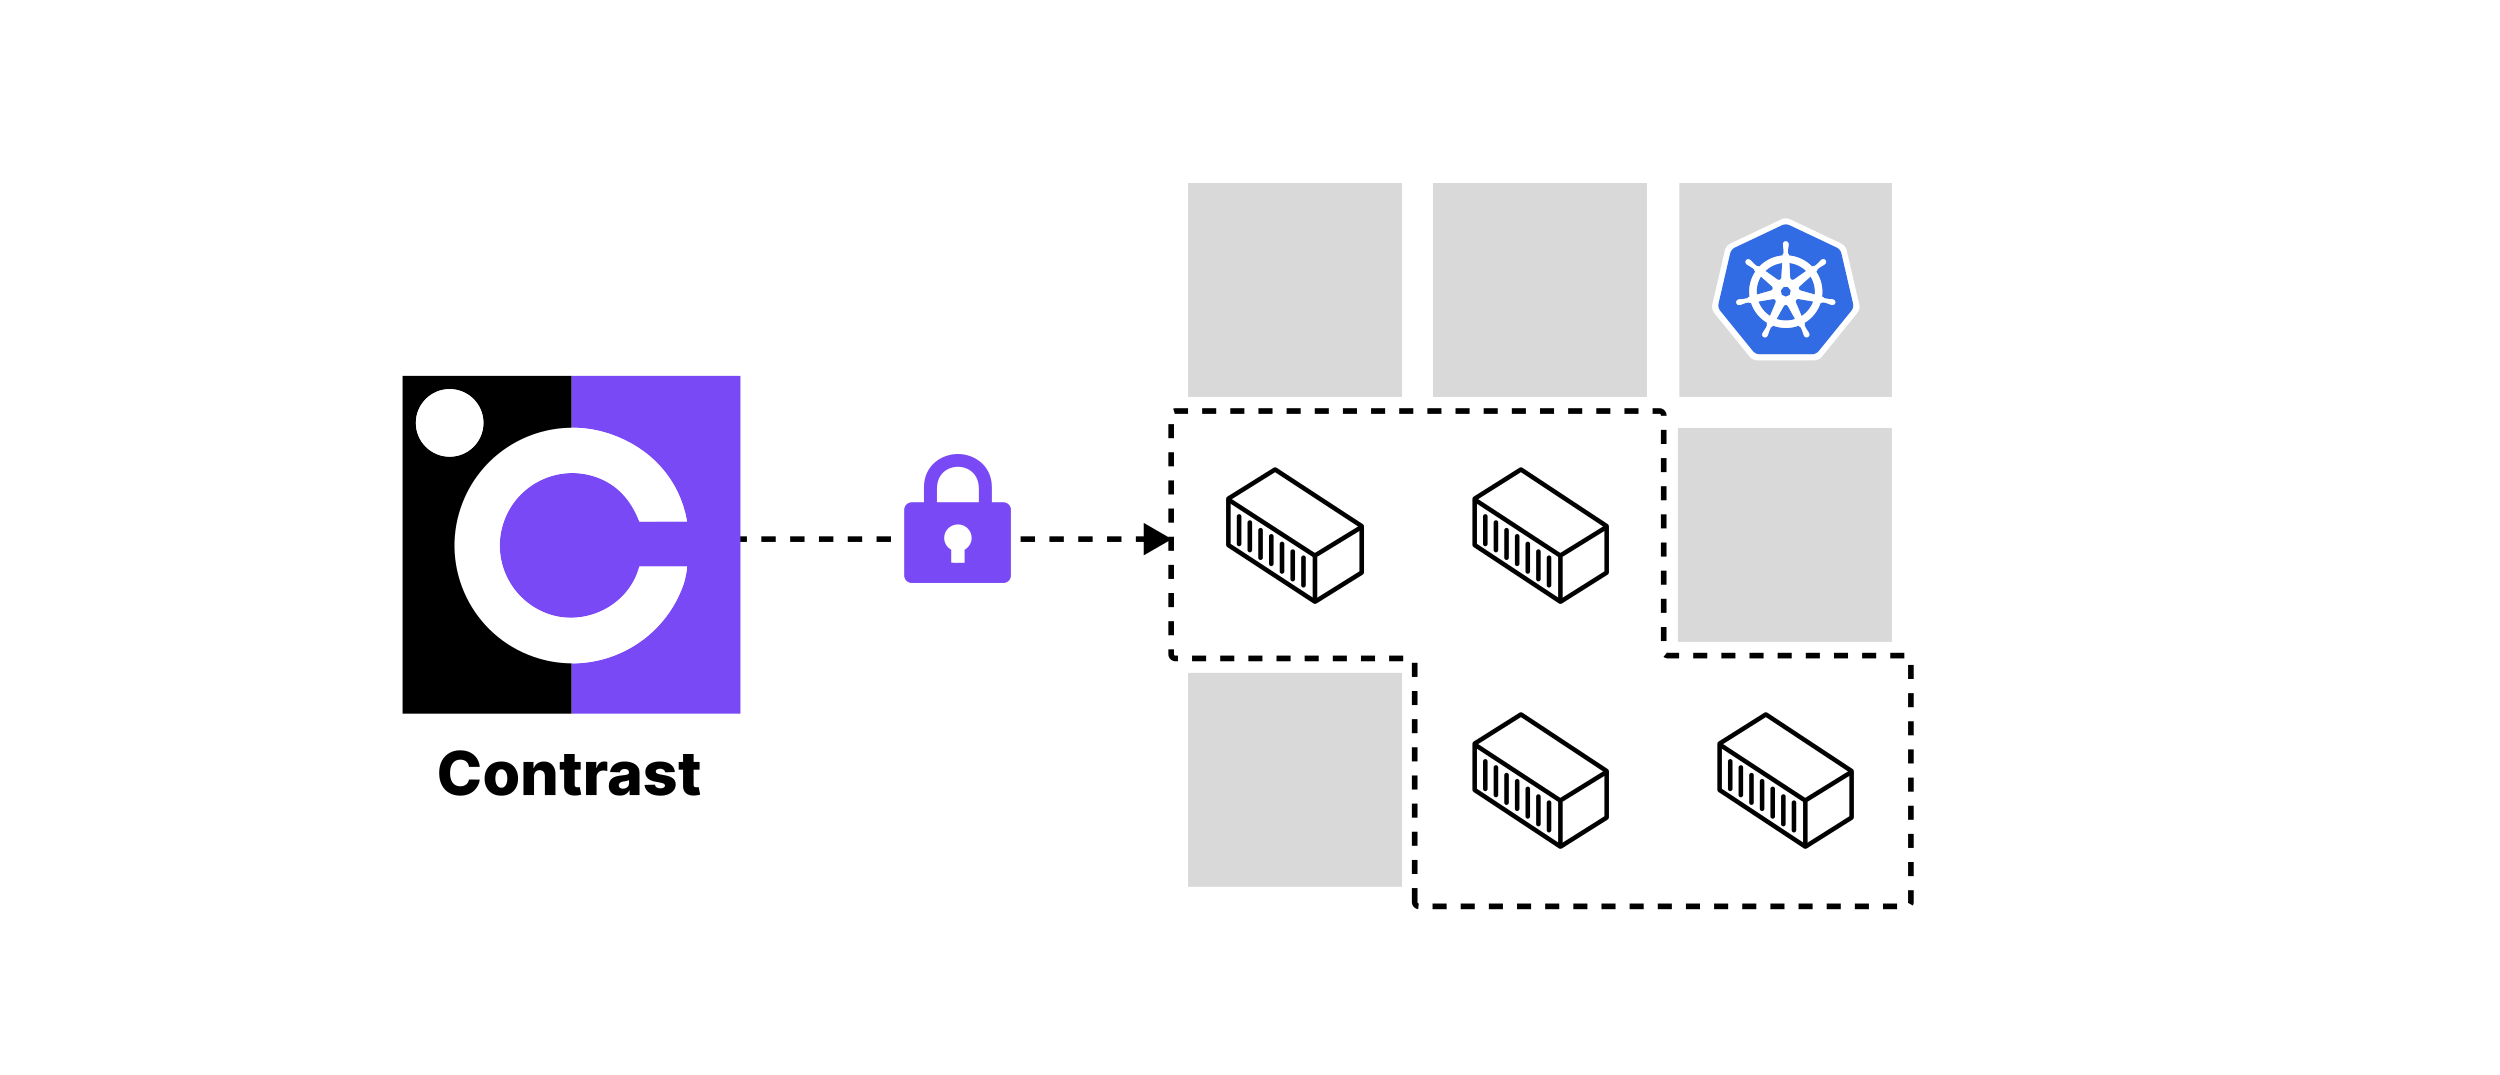 <svg width="1776" height="764" viewBox="0 0 1776 764" fill="none" xmlns="http://www.w3.org/2000/svg">
<rect width="1776" height="764" fill="white"/>
<rect x="1192" y="304" width="152" height="152" fill="#D9D9D9"/>
<rect x="844" y="478" width="152" height="152" fill="#D9D9D9"/>
<rect x="1018" y="130" width="152" height="152" fill="#D9D9D9"/>
<rect x="844" y="130" width="152" height="152" fill="#D9D9D9"/>
<rect x="1193" y="130" width="151" height="152" fill="#D9D9D9"/>
<mask id="path-6-inside-1_1477_251" fill="white">
<rect x="844" y="304" width="152" height="152" rx="2"/>
</mask>
<rect x="844" y="304" width="152" height="152" rx="2" fill="url(#paint0_linear_1477_251)" stroke="black" stroke-width="6" mask="url(#path-6-inside-1_1477_251)"/>
<path d="M932.99 428.645L871.984 388.751C871.37 388.35 871 387.666 871 386.933L871 354.534C871 353.785 871.387 353.088 872.024 352.691L904.663 332.33C905.383 331.881 906.3 331.891 907.01 332.355L968.016 372.249C968.63 372.65 969 373.334 969 374.067V406.466C969 407.215 968.613 407.912 967.976 408.309L935.338 428.67C934.617 429.119 933.7 429.109 932.99 428.645Z" fill="white"/>
<path fill-rule="evenodd" clip-rule="evenodd" d="M934.197 425.536L874.267 386.346L874.267 355.137L905.803 335.464L965.733 374.654V405.863L934.197 425.536ZM871.984 388.751L932.99 428.645C933.7 429.109 934.617 429.119 935.338 428.67L967.976 408.309C968.613 407.912 969 407.215 969 406.466V374.067C969 373.334 968.63 372.65 968.016 372.249L907.01 332.355C906.3 331.891 905.383 331.881 904.663 332.33L872.024 352.691C871.387 353.088 871 353.785 871 354.534L871 386.933C871 387.666 871.37 388.35 871.984 388.751Z" fill="black"/>
<path fill-rule="evenodd" clip-rule="evenodd" d="M932.522 393.716L967.057 372.589L968.765 375.369L935.789 395.541V426.146H932.522V393.716Z" fill="black"/>
<path fill-rule="evenodd" clip-rule="evenodd" d="M873.178 353.33L935.244 393.542L933.465 396.277L871.399 356.064L873.178 353.33Z" fill="black"/>
<path d="M878.622 366.873C878.622 365.652 879.917 364.865 881.004 365.424C881.547 365.704 881.889 366.263 881.889 366.873V386.411C881.889 387.657 880.545 388.442 879.456 387.833C878.941 387.544 878.622 387.001 878.622 386.411V366.873Z" fill="black"/>
<path d="M886.244 371.22C886.244 369.999 887.539 369.212 888.626 369.771C889.169 370.051 889.511 370.61 889.511 371.22V390.758C889.511 392.004 888.167 392.79 887.078 392.18C886.563 391.892 886.244 391.348 886.244 390.758V371.22Z" fill="black"/>
<path d="M893.867 376.654C893.867 375.433 895.162 374.646 896.249 375.206C896.792 375.485 897.133 376.044 897.133 376.654V396.192C897.133 397.438 895.79 398.224 894.701 397.614C894.186 397.326 893.867 396.782 893.867 396.192V376.654Z" fill="black"/>
<path d="M901.489 381.002C901.489 379.781 902.784 378.993 903.871 379.553C904.414 379.832 904.755 380.391 904.755 381.002V400.539C904.755 401.785 903.412 402.571 902.323 401.961C901.808 401.673 901.489 401.129 901.489 400.539V381.002Z" fill="black"/>
<path d="M909.111 386.436C909.111 385.215 910.406 384.427 911.493 384.987C912.036 385.266 912.377 385.826 912.377 386.436V405.974C912.377 407.219 911.034 408.005 909.945 407.395C909.43 407.107 909.111 406.563 909.111 405.974V386.436Z" fill="black"/>
<path d="M916.733 391.87C916.733 390.649 918.028 389.861 919.115 390.421C919.658 390.701 920 391.26 920 391.87V411.408C920 412.654 918.656 413.439 917.567 412.829C917.052 412.541 916.733 411.997 916.733 411.408V391.87Z" fill="black"/>
<path d="M924.355 396.217C924.355 394.996 925.65 394.208 926.738 394.768C927.281 395.048 927.622 395.607 927.622 396.217V415.755C927.622 417.001 926.278 417.786 925.19 417.177C924.675 416.888 924.355 416.344 924.355 415.755V396.217Z" fill="black"/>
<mask id="path-18-inside-2_1477_251" fill="white">
<rect x="1018" y="304" width="152" height="152" rx="2"/>
</mask>
<rect x="1018" y="304" width="152" height="152" rx="2" fill="url(#paint1_linear_1477_251)" stroke="black" stroke-width="6" mask="url(#path-18-inside-2_1477_251)"/>
<path d="M1107.36 428.645L1046.97 388.751C1046.37 388.35 1046 387.666 1046 386.933L1046 354.534C1046 353.785 1046.38 353.088 1047.01 352.691L1079.32 332.33C1080.03 331.881 1080.94 331.891 1081.64 332.355L1142.03 372.249C1142.63 372.65 1143 373.334 1143 374.067V406.466C1143 407.215 1142.62 407.912 1141.99 408.309L1109.68 428.67C1108.97 429.119 1108.06 429.109 1107.36 428.645Z" fill="white"/>
<path fill-rule="evenodd" clip-rule="evenodd" d="M1108.55 425.536L1049.23 386.346L1049.23 355.137L1080.45 335.464L1139.77 374.654V405.863L1108.55 425.536ZM1046.97 388.751L1107.36 428.645C1108.06 429.109 1108.97 429.119 1109.68 428.67L1141.99 408.309C1142.62 407.912 1143 407.215 1143 406.466V374.067C1143 373.334 1142.63 372.65 1142.03 372.249L1081.64 332.355C1080.94 331.891 1080.03 331.881 1079.32 332.33L1047.01 352.691C1046.38 353.088 1046 353.785 1046 354.534L1046 386.933C1046 387.666 1046.37 388.35 1046.97 388.751Z" fill="black"/>
<path fill-rule="evenodd" clip-rule="evenodd" d="M1106.89 393.716L1141.08 372.589L1142.77 375.369L1110.13 395.541V426.146H1106.89V393.716Z" fill="black"/>
<path fill-rule="evenodd" clip-rule="evenodd" d="M1048.16 353.33L1109.59 393.542L1107.83 396.277L1046.4 356.064L1048.16 353.33Z" fill="black"/>
<path d="M1053.54 366.873C1053.54 365.652 1054.83 364.865 1055.9 365.424C1056.44 365.704 1056.78 366.263 1056.78 366.873V386.411C1056.78 387.657 1055.45 388.442 1054.37 387.833C1053.86 387.544 1053.54 387.001 1053.54 386.411V366.873Z" fill="black"/>
<path d="M1061.09 371.22C1061.09 369.999 1062.37 369.212 1063.45 369.771C1063.98 370.051 1064.32 370.61 1064.32 371.22V390.758C1064.32 392.004 1062.99 392.79 1061.91 392.18C1061.4 391.892 1061.09 391.348 1061.09 390.758V371.22Z" fill="black"/>
<path d="M1068.63 376.654C1068.63 375.433 1069.92 374.646 1070.99 375.206C1071.53 375.485 1071.87 376.044 1071.87 376.654V396.192C1071.87 397.438 1070.54 398.224 1069.46 397.614C1068.95 397.326 1068.63 396.782 1068.63 396.192V376.654Z" fill="black"/>
<path d="M1076.18 381.002C1076.18 379.781 1077.46 378.993 1078.54 379.553C1079.07 379.832 1079.41 380.391 1079.41 381.002V400.539C1079.41 401.785 1078.08 402.571 1077 401.961C1076.49 401.673 1076.18 401.129 1076.18 400.539V381.002Z" fill="black"/>
<path d="M1083.72 386.436C1083.72 385.215 1085 384.427 1086.08 384.987C1086.62 385.266 1086.96 385.826 1086.96 386.436V405.974C1086.96 407.219 1085.63 408.005 1084.55 407.395C1084.04 407.107 1083.72 406.563 1083.72 405.974V386.436Z" fill="black"/>
<path d="M1091.27 391.87C1091.27 390.649 1092.55 389.861 1093.62 390.421C1094.16 390.701 1094.5 391.26 1094.5 391.87V411.408C1094.5 412.654 1093.17 413.439 1092.09 412.829C1091.58 412.541 1091.27 411.997 1091.27 411.408V391.87Z" fill="black"/>
<path d="M1098.81 396.217C1098.81 394.996 1100.09 394.208 1101.17 394.768C1101.71 395.048 1102.04 395.607 1102.04 396.217V415.755C1102.04 417.001 1100.71 417.786 1099.64 417.177C1099.13 416.888 1098.81 416.344 1098.81 415.755V396.217Z" fill="black"/>
<mask id="path-30-inside-3_1477_251" fill="white">
<rect x="1018" y="478" width="152" height="152" rx="2"/>
</mask>
<rect x="1018" y="478" width="152" height="152" rx="2" fill="url(#paint2_linear_1477_251)" stroke="black" stroke-width="6" mask="url(#path-30-inside-3_1477_251)"/>
<path d="M1107.36 602.645L1046.97 562.751C1046.37 562.35 1046 561.666 1046 560.933L1046 528.534C1046 527.785 1046.38 527.088 1047.01 526.691L1079.32 506.33C1080.03 505.881 1080.94 505.891 1081.64 506.355L1142.03 546.249C1142.63 546.65 1143 547.334 1143 548.067V580.466C1143 581.215 1142.62 581.912 1141.99 582.309L1109.68 602.67C1108.97 603.119 1108.06 603.109 1107.36 602.645Z" fill="white"/>
<path fill-rule="evenodd" clip-rule="evenodd" d="M1108.55 599.536L1049.23 560.346L1049.23 529.137L1080.45 509.464L1139.77 548.654V579.863L1108.55 599.536ZM1046.97 562.751L1107.36 602.645C1108.06 603.109 1108.97 603.119 1109.68 602.67L1141.99 582.309C1142.62 581.912 1143 581.215 1143 580.466V548.067C1143 547.334 1142.63 546.65 1142.03 546.249L1081.64 506.355C1080.94 505.891 1080.03 505.881 1079.32 506.33L1047.01 526.691C1046.38 527.088 1046 527.785 1046 528.534L1046 560.933C1046 561.666 1046.37 562.35 1046.97 562.751Z" fill="black"/>
<path fill-rule="evenodd" clip-rule="evenodd" d="M1106.89 567.716L1141.08 546.589L1142.77 549.369L1110.13 569.541V600.146H1106.89V567.716Z" fill="black"/>
<path fill-rule="evenodd" clip-rule="evenodd" d="M1048.16 527.33L1109.59 567.542L1107.83 570.277L1046.4 530.064L1048.16 527.33Z" fill="black"/>
<path d="M1053.54 540.873C1053.54 539.652 1054.83 538.865 1055.9 539.424C1056.44 539.704 1056.78 540.263 1056.78 540.873V560.411C1056.78 561.657 1055.45 562.442 1054.37 561.833C1053.86 561.544 1053.54 561.001 1053.54 560.411V540.873Z" fill="black"/>
<path d="M1061.09 545.22C1061.09 543.999 1062.37 543.212 1063.45 543.771C1063.98 544.051 1064.32 544.61 1064.32 545.22V564.758C1064.32 566.004 1062.99 566.79 1061.91 566.18C1061.4 565.892 1061.09 565.348 1061.09 564.758V545.22Z" fill="black"/>
<path d="M1068.63 550.654C1068.63 549.433 1069.92 548.646 1070.99 549.206C1071.53 549.485 1071.87 550.044 1071.87 550.654V570.192C1071.87 571.438 1070.54 572.224 1069.46 571.614C1068.95 571.326 1068.63 570.782 1068.63 570.192V550.654Z" fill="black"/>
<path d="M1076.18 555.002C1076.18 553.781 1077.46 552.993 1078.54 553.553C1079.07 553.832 1079.41 554.391 1079.41 555.002V574.539C1079.41 575.785 1078.08 576.571 1077 575.961C1076.49 575.673 1076.18 575.129 1076.18 574.539V555.002Z" fill="black"/>
<path d="M1083.72 560.436C1083.72 559.215 1085 558.427 1086.08 558.987C1086.62 559.266 1086.96 559.826 1086.96 560.436V579.974C1086.96 581.219 1085.63 582.005 1084.55 581.395C1084.04 581.107 1083.72 580.563 1083.72 579.974V560.436Z" fill="black"/>
<path d="M1091.27 565.87C1091.27 564.649 1092.55 563.861 1093.62 564.421C1094.16 564.701 1094.5 565.26 1094.5 565.87V585.408C1094.5 586.654 1093.17 587.439 1092.09 586.829C1091.58 586.541 1091.27 585.997 1091.27 585.408V565.87Z" fill="black"/>
<path d="M1098.81 570.217C1098.81 568.996 1100.09 568.208 1101.17 568.768C1101.71 569.048 1102.04 569.607 1102.04 570.217V589.755C1102.04 591.001 1100.71 591.786 1099.64 591.177C1099.13 590.888 1098.81 590.344 1098.81 589.755V570.217Z" fill="black"/>
<mask id="path-42-inside-4_1477_251" fill="white">
<rect x="1192" y="478" width="152" height="152" rx="2"/>
</mask>
<rect x="1192" y="478" width="152" height="152" rx="2" fill="url(#paint3_linear_1477_251)" stroke="black" stroke-width="6" mask="url(#path-42-inside-4_1477_251)"/>
<path d="M1281.36 602.645L1220.97 562.751C1220.37 562.35 1220 561.666 1220 560.933L1220 528.534C1220 527.785 1220.38 527.088 1221.01 526.691L1253.32 506.33C1254.03 505.881 1254.94 505.891 1255.64 506.355L1316.03 546.249C1316.63 546.65 1317 547.334 1317 548.067V580.466C1317 581.215 1316.62 581.912 1315.99 582.309L1283.68 602.67C1282.97 603.119 1282.06 603.109 1281.36 602.645Z" fill="white"/>
<path fill-rule="evenodd" clip-rule="evenodd" d="M1282.55 599.536L1223.23 560.346L1223.23 529.137L1254.45 509.464L1313.77 548.654V579.863L1282.55 599.536ZM1220.97 562.751L1281.36 602.645C1282.06 603.109 1282.97 603.119 1283.68 602.67L1315.99 582.309C1316.62 581.912 1317 581.215 1317 580.466V548.067C1317 547.334 1316.63 546.65 1316.03 546.249L1255.64 506.355C1254.94 505.891 1254.03 505.881 1253.32 506.33L1221.01 526.691C1220.38 527.088 1220 527.785 1220 528.534L1220 560.933C1220 561.666 1220.37 562.35 1220.97 562.751Z" fill="black"/>
<path fill-rule="evenodd" clip-rule="evenodd" d="M1280.89 567.716L1315.08 546.589L1316.77 549.369L1284.13 569.541V600.146H1280.89V567.716Z" fill="black"/>
<path fill-rule="evenodd" clip-rule="evenodd" d="M1222.16 527.33L1283.59 567.542L1281.83 570.277L1220.4 530.064L1222.16 527.33Z" fill="black"/>
<path d="M1227.54 540.873C1227.54 539.652 1228.83 538.865 1229.9 539.424C1230.44 539.704 1230.78 540.263 1230.78 540.873V560.411C1230.78 561.657 1229.45 562.442 1228.37 561.833C1227.86 561.544 1227.54 561.001 1227.54 560.411V540.873Z" fill="black"/>
<path d="M1235.09 545.22C1235.09 543.999 1236.37 543.212 1237.45 543.771C1237.98 544.051 1238.32 544.61 1238.32 545.22V564.758C1238.32 566.004 1236.99 566.79 1235.91 566.18C1235.4 565.892 1235.09 565.348 1235.09 564.758V545.22Z" fill="black"/>
<path d="M1242.63 550.654C1242.63 549.433 1243.92 548.646 1244.99 549.206C1245.53 549.485 1245.87 550.044 1245.87 550.654V570.192C1245.87 571.438 1244.54 572.224 1243.46 571.614C1242.95 571.326 1242.63 570.782 1242.63 570.192V550.654Z" fill="black"/>
<path d="M1250.18 555.002C1250.18 553.781 1251.46 552.993 1252.54 553.553C1253.07 553.832 1253.41 554.391 1253.41 555.002V574.539C1253.41 575.785 1252.08 576.571 1251 575.961C1250.49 575.673 1250.18 575.129 1250.18 574.539V555.002Z" fill="black"/>
<path d="M1257.72 560.436C1257.72 559.215 1259 558.427 1260.08 558.987C1260.62 559.266 1260.96 559.826 1260.96 560.436V579.974C1260.96 581.219 1259.63 582.005 1258.55 581.395C1258.04 581.107 1257.72 580.563 1257.72 579.974V560.436Z" fill="black"/>
<path d="M1265.27 565.87C1265.27 564.649 1266.55 563.861 1267.62 564.421C1268.16 564.701 1268.5 565.26 1268.5 565.87V585.408C1268.5 586.654 1267.17 587.439 1266.09 586.829C1265.58 586.541 1265.27 585.997 1265.27 585.408V565.87Z" fill="black"/>
<path d="M1272.81 570.217C1272.81 568.996 1274.09 568.208 1275.17 568.768C1275.71 569.048 1276.04 569.607 1276.04 570.217V589.755C1276.04 591.001 1274.71 591.786 1273.64 591.177C1273.13 590.888 1272.81 590.344 1272.81 589.755V570.217Z" fill="black"/>
<path d="M525.5 381C524.395 381 523.5 381.895 523.5 383C523.5 384.105 524.395 385 525.5 385L525.5 381ZM832.5 383L812.5 371.453L812.5 394.547L832.5 383ZM525.5 385L530.617 385L530.617 381L525.5 381L525.5 385ZM540.85 385L551.083 385L551.083 381L540.85 381L540.85 385ZM561.317 385L571.55 385L571.55 381L561.317 381L561.317 385ZM581.783 385L592.017 385L592.017 381L581.783 381L581.783 385ZM602.25 385L612.483 385L612.483 381L602.25 381L602.25 385ZM622.717 385L632.95 385L632.95 381L622.717 381L622.717 385ZM643.183 385L653.417 385L653.417 381L643.183 381L643.183 385ZM663.65 385L673.883 385L673.883 381L663.65 381L663.65 385ZM684.117 385L694.35 385L694.35 381L684.117 381L684.117 385ZM704.583 385L714.817 385L714.817 381L704.583 381L704.583 385ZM725.05 385L735.283 385L735.283 381L725.05 381L725.05 385ZM745.517 385L755.75 385L755.75 381L745.517 381L745.517 385ZM765.983 385L776.217 385L776.217 381L765.983 381L765.983 385ZM786.45 385L796.683 385L796.683 381L786.45 381L786.45 385ZM806.917 385L817.15 385L817.15 381L806.917 381L806.917 385Z" fill="black"/>
<path d="M1277.73 212.416C1277.59 212.39 1277.46 212.379 1277.32 212.385C1277.09 212.398 1276.86 212.457 1276.65 212.559C1276.24 212.755 1275.92 213.101 1275.76 213.523C1275.6 213.946 1275.61 214.413 1275.79 214.828L1275.78 214.845L1279.82 224.531C1283.69 222.083 1286.62 218.427 1288.16 214.14L1277.74 212.394L1277.73 212.416ZM1261.53 213.789C1261.44 213.407 1261.23 213.065 1260.92 212.819C1260.61 212.572 1260.23 212.434 1259.84 212.428C1259.72 212.427 1259.61 212.437 1259.49 212.459L1259.47 212.438L1249.15 214.176C1250.7 218.429 1253.62 222.056 1257.46 224.493L1261.46 214.903L1261.43 214.865C1261.58 214.526 1261.61 214.149 1261.53 213.789ZM1270.17 217.55C1270.02 217.271 1269.8 217.038 1269.52 216.875C1269.25 216.713 1268.94 216.628 1268.62 216.628C1268.3 216.628 1267.99 216.715 1267.71 216.878C1267.44 217.041 1267.22 217.274 1267.07 217.553H1267.06L1261.98 226.66C1265.62 227.888 1269.52 228.088 1273.26 227.236C1273.96 227.08 1274.64 226.892 1275.3 226.672L1270.21 217.549L1270.17 217.55ZM1286.24 196.394L1278.43 203.33L1278.43 203.352C1278.19 203.56 1278.01 203.829 1277.92 204.13C1277.82 204.43 1277.8 204.752 1277.87 205.06C1277.95 205.369 1278.1 205.652 1278.32 205.881C1278.54 206.109 1278.82 206.274 1279.12 206.359L1279.13 206.4L1289.25 209.292C1289.69 204.782 1288.63 200.254 1286.24 196.395V196.394ZM1271.73 197.172C1271.75 197.487 1271.85 197.793 1272.02 198.057C1272.2 198.321 1272.44 198.532 1272.73 198.669C1273.02 198.806 1273.34 198.863 1273.65 198.835C1273.97 198.806 1274.27 198.693 1274.53 198.507L1274.56 198.519L1283.11 192.508C1279.85 189.346 1275.65 187.333 1271.13 186.777L1271.72 197.169L1271.73 197.172ZM1262.68 198.545C1262.94 198.731 1263.24 198.844 1263.56 198.872C1263.88 198.9 1264.2 198.843 1264.49 198.705C1264.77 198.568 1265.02 198.356 1265.19 198.091C1265.37 197.827 1265.47 197.521 1265.48 197.205L1265.52 197.185L1266.12 186.776C1265.4 186.862 1264.69 186.984 1263.98 187.141C1260.24 187.977 1256.8 189.834 1254.07 192.505L1262.67 198.555L1262.68 198.545ZM1258.1 206.409C1258.41 206.326 1258.69 206.161 1258.91 205.933C1259.13 205.704 1259.28 205.42 1259.35 205.112C1259.42 204.803 1259.41 204.481 1259.31 204.18C1259.21 203.879 1259.03 203.61 1258.79 203.402L1258.8 203.361L1250.95 196.392C1248.55 200.261 1247.52 204.812 1248.03 209.325L1258.09 206.443L1258.1 206.409ZM1265.72 209.471L1268.62 210.853L1271.51 209.473L1272.23 206.38L1270.23 203.899H1267.01L1265.01 206.376L1265.72 209.471Z" fill="#326CE5"/>
<path d="M1316.5 215.566L1308.25 179.99C1308.03 179.07 1307.6 178.21 1307 177.472C1306.41 176.735 1305.65 176.138 1304.79 175.725L1271.39 159.896C1270.52 159.486 1269.57 159.273 1268.61 159.273C1267.65 159.273 1266.71 159.486 1265.84 159.896L1232.44 175.733C1231.58 176.146 1230.83 176.743 1230.23 177.48C1229.63 178.218 1229.21 179.078 1228.99 179.998L1220.75 215.573C1220.54 216.473 1220.54 217.405 1220.74 218.305C1220.8 218.579 1220.88 218.848 1220.98 219.112C1221.14 219.563 1221.35 219.993 1221.61 220.394C1221.73 220.565 1221.85 220.732 1221.98 220.894L1245.09 249.42C1245.2 249.544 1245.31 249.657 1245.42 249.772C1245.78 250.156 1246.19 250.492 1246.64 250.775C1247.2 251.128 1247.82 251.394 1248.46 251.563C1248.99 251.707 1249.54 251.782 1250.09 251.786H1250.45L1287.16 251.777C1287.38 251.776 1287.61 251.763 1287.83 251.738C1288.15 251.703 1288.46 251.643 1288.77 251.561C1288.99 251.503 1289.21 251.433 1289.43 251.353C1289.59 251.289 1289.76 251.226 1289.92 251.149C1290.16 251.035 1290.4 250.906 1290.62 250.763C1291.2 250.4 1291.72 249.945 1292.16 249.416L1292.86 248.546L1315.27 220.885C1315.7 220.35 1316.03 219.749 1316.26 219.105C1316.36 218.841 1316.44 218.57 1316.5 218.295C1316.7 217.395 1316.7 216.463 1316.5 215.563L1316.5 215.566ZM1281.85 229.403C1281.94 229.676 1282.05 229.944 1282.18 230.203C1281.98 230.558 1281.92 230.979 1282.03 231.374C1282.51 232.479 1283.11 233.533 1283.8 234.524C1284.19 235.03 1284.55 235.558 1284.87 236.105C1284.95 236.253 1285.06 236.483 1285.13 236.639C1285.28 236.878 1285.37 237.144 1285.4 237.42C1285.44 237.696 1285.41 237.976 1285.33 238.242C1285.25 238.508 1285.11 238.754 1284.93 238.965C1284.75 239.176 1284.52 239.346 1284.27 239.465C1284.02 239.584 1283.74 239.648 1283.46 239.655C1283.18 239.662 1282.9 239.611 1282.64 239.504C1282.38 239.398 1282.15 239.239 1281.96 239.037C1281.76 238.836 1281.61 238.597 1281.52 238.335C1281.44 238.18 1281.34 237.973 1281.27 237.826C1281.04 237.232 1280.85 236.624 1280.69 236.008C1280.35 234.854 1279.89 233.736 1279.32 232.671C1279.07 232.342 1278.71 232.121 1278.3 232.057C1278.24 231.947 1278 231.516 1277.87 231.294C1271.93 233.529 1265.36 233.512 1259.42 231.247L1258.97 232.06C1258.65 232.11 1258.35 232.255 1258.11 232.477C1257.43 233.587 1256.91 234.787 1256.56 236.042C1256.4 236.658 1256.21 237.265 1255.98 237.86C1255.92 238.006 1255.81 238.21 1255.74 238.364V238.369L1255.73 238.372C1255.64 238.635 1255.49 238.874 1255.3 239.076C1255.1 239.278 1254.87 239.437 1254.61 239.543C1254.35 239.65 1254.07 239.701 1253.79 239.694C1253.51 239.687 1253.23 239.622 1252.98 239.502C1252.73 239.383 1252.5 239.212 1252.32 239.001C1252.14 238.79 1252 238.543 1251.92 238.276C1251.84 238.01 1251.82 237.729 1251.85 237.453C1251.89 237.177 1251.98 236.911 1252.12 236.672C1252.2 236.515 1252.3 236.287 1252.38 236.139C1252.71 235.59 1253.06 235.061 1253.45 234.553C1254.16 233.537 1254.76 232.456 1255.26 231.325C1255.31 230.942 1255.25 230.552 1255.08 230.203L1255.45 229.338C1249.97 226.133 1245.87 221.052 1243.92 215.053L1243.05 215.2C1242.71 214.962 1242.31 214.823 1241.9 214.798C1240.7 215.024 1239.54 215.365 1238.41 215.816C1237.83 216.077 1237.23 216.304 1236.62 216.498C1236.47 216.537 1236.26 216.577 1236.1 216.612C1236.09 216.617 1236.07 216.623 1236.06 216.626C1236.05 216.627 1236.04 216.628 1236.03 216.629C1235.77 216.715 1235.48 216.746 1235.21 216.719C1234.93 216.692 1234.66 216.607 1234.42 216.471C1234.17 216.334 1233.96 216.149 1233.79 215.927C1233.63 215.704 1233.51 215.45 1233.45 215.179C1233.39 214.909 1233.38 214.629 1233.43 214.357C1233.49 214.085 1233.6 213.827 1233.76 213.599C1233.92 213.372 1234.12 213.18 1234.36 213.036C1234.6 212.892 1234.87 212.799 1235.14 212.762L1235.17 212.755L1235.19 212.751C1235.36 212.712 1235.57 212.657 1235.72 212.628C1236.36 212.54 1237 212.489 1237.64 212.474C1238.85 212.396 1240.05 212.2 1241.22 211.89C1241.57 211.671 1241.87 211.377 1242.08 211.03L1242.92 210.788C1242.01 204.526 1243.47 198.153 1247 192.889L1246.36 192.322C1246.34 191.91 1246.2 191.514 1245.96 191.177C1245.04 190.391 1244.04 189.697 1242.99 189.104C1242.41 188.815 1241.86 188.494 1241.33 188.142C1241.21 188.052 1241.05 187.917 1240.91 187.811L1240.88 187.79C1240.43 187.466 1240.12 186.976 1240.03 186.428C1239.94 185.88 1240.07 185.318 1240.39 184.865C1240.58 184.632 1240.83 184.448 1241.1 184.326C1241.38 184.205 1241.68 184.15 1241.99 184.165C1242.49 184.187 1242.98 184.37 1243.38 184.687C1243.51 184.793 1243.7 184.935 1243.82 185.038C1244.29 185.474 1244.73 185.937 1245.14 186.424C1245.96 187.315 1246.86 188.125 1247.83 188.842C1248.2 189.032 1248.63 189.073 1249.02 188.956C1249.26 189.128 1249.5 189.298 1249.74 189.465C1253.26 185.759 1257.81 183.179 1262.81 182.058C1264 181.79 1265.2 181.606 1266.42 181.506L1266.47 180.668C1266.78 180.394 1267 180.038 1267.12 179.641C1267.16 178.437 1267.09 177.232 1266.89 176.043C1266.77 175.419 1266.68 174.789 1266.62 174.156C1266.62 174.011 1266.62 173.812 1266.63 173.648C1266.63 173.629 1266.62 173.61 1266.62 173.592C1266.59 173.315 1266.62 173.035 1266.71 172.77C1266.8 172.505 1266.94 172.261 1267.13 172.054C1267.32 171.847 1267.55 171.682 1267.8 171.568C1268.06 171.455 1268.34 171.397 1268.62 171.396C1268.9 171.396 1269.18 171.455 1269.44 171.568C1269.69 171.681 1269.92 171.846 1270.11 172.053C1270.3 172.259 1270.44 172.503 1270.53 172.768C1270.62 173.033 1270.65 173.313 1270.62 173.59C1270.62 173.764 1270.63 173.995 1270.62 174.154C1270.57 174.788 1270.48 175.418 1270.35 176.041C1270.16 177.231 1270.08 178.436 1270.12 179.64C1270.2 180.043 1270.44 180.399 1270.78 180.632C1270.78 180.775 1270.81 181.254 1270.83 181.518C1277.15 182.088 1283.04 184.916 1287.42 189.475L1288.18 188.936C1288.59 189.006 1289.01 188.96 1289.39 188.805C1290.37 188.087 1291.27 187.277 1292.09 186.385C1292.5 185.898 1292.94 185.435 1293.41 184.998C1293.53 184.894 1293.72 184.754 1293.85 184.648C1294.05 184.451 1294.29 184.299 1294.56 184.201C1294.82 184.103 1295.1 184.06 1295.38 184.077C1295.66 184.094 1295.94 184.169 1296.19 184.298C1296.44 184.427 1296.66 184.606 1296.83 184.825C1297.01 185.044 1297.14 185.296 1297.21 185.567C1297.28 185.838 1297.29 186.12 1297.25 186.396C1297.2 186.672 1297.09 186.935 1296.94 187.168C1296.78 187.401 1296.58 187.599 1296.34 187.75C1296.21 187.857 1296.03 188.007 1295.9 188.102C1295.37 188.454 1294.81 188.775 1294.24 189.064C1293.19 189.658 1292.19 190.352 1291.27 191.137C1291 191.449 1290.87 191.852 1290.89 192.261C1290.78 192.362 1290.39 192.706 1290.18 192.892C1293.73 198.137 1295.21 204.491 1294.35 210.749L1295.16 210.982C1295.36 211.342 1295.66 211.64 1296.02 211.842C1297.19 212.152 1298.39 212.348 1299.6 212.428C1300.24 212.442 1300.88 212.493 1301.52 212.58C1301.69 212.611 1301.93 212.677 1302.1 212.716C1302.38 212.753 1302.65 212.846 1302.88 212.99C1303.12 213.134 1303.33 213.326 1303.49 213.554C1303.65 213.781 1303.76 214.039 1303.81 214.312C1303.86 214.584 1303.86 214.864 1303.8 215.134C1303.74 215.405 1303.62 215.659 1303.45 215.881C1303.28 216.103 1303.07 216.289 1302.83 216.425C1302.58 216.561 1302.31 216.646 1302.04 216.673C1301.76 216.7 1301.48 216.669 1301.21 216.582L1301.18 216.578C1301.17 216.575 1301.16 216.568 1301.14 216.564C1300.98 216.529 1300.77 216.493 1300.63 216.456C1300.02 216.261 1299.42 216.032 1298.84 215.768C1297.71 215.318 1296.54 214.977 1295.35 214.751C1294.93 214.738 1294.53 214.886 1294.23 215.163C1293.94 215.109 1293.66 215.06 1293.37 215.014C1291.44 221.051 1287.34 226.172 1281.85 229.403Z" fill="#326CE5"/>
<path d="M1320.86 216.478L1311.85 177.666C1311.61 176.661 1311.15 175.723 1310.5 174.918C1309.84 174.113 1309.02 173.462 1308.08 173.011L1271.64 155.744C1270.69 155.297 1269.66 155.064 1268.61 155.064C1267.57 155.064 1266.53 155.297 1265.59 155.744L1229.15 173.022C1228.21 173.472 1227.39 174.123 1226.74 174.927C1226.08 175.731 1225.62 176.669 1225.38 177.674L1216.39 216.488C1216.19 217.383 1216.17 218.309 1216.33 219.212C1216.49 220.115 1216.83 220.977 1217.33 221.747C1217.46 221.935 1217.59 222.117 1217.73 222.293L1242.95 253.417C1243.62 254.218 1244.45 254.864 1245.39 255.31C1246.33 255.756 1247.36 255.99 1248.4 255.996L1288.85 255.987C1289.89 255.981 1290.92 255.747 1291.86 255.302C1292.8 254.857 1293.64 254.211 1294.3 253.411L1319.51 222.284C1320.16 221.477 1320.61 220.537 1320.85 219.533C1321.08 218.529 1321.08 217.486 1320.86 216.48V216.478ZM1316.5 218.296C1316.44 218.57 1316.36 218.841 1316.26 219.106C1316.03 219.75 1315.7 220.351 1315.27 220.885L1292.86 248.546L1292.16 249.417C1291.72 249.946 1291.2 250.401 1290.62 250.764C1290.4 250.906 1290.16 251.035 1289.92 251.15C1289.76 251.224 1289.6 251.292 1289.43 251.352C1289.21 251.433 1288.99 251.503 1288.77 251.561C1288.46 251.644 1288.15 251.704 1287.83 251.74C1287.61 251.764 1287.39 251.777 1287.16 251.778L1250.45 251.787H1250.09C1249.54 251.783 1248.99 251.709 1248.46 251.565C1247.82 251.395 1247.2 251.129 1246.64 250.775C1246.19 250.493 1245.78 250.156 1245.42 249.773C1245.31 249.657 1245.2 249.544 1245.1 249.42L1221.98 220.894C1221.85 220.733 1221.73 220.566 1221.61 220.393C1221.35 219.992 1221.14 219.562 1220.98 219.112C1220.88 218.848 1220.8 218.578 1220.74 218.304C1220.54 217.404 1220.54 216.472 1220.75 215.573L1228.99 179.997C1229.21 179.077 1229.63 178.217 1230.23 177.479C1230.83 176.742 1231.58 176.145 1232.44 175.733L1265.84 159.897C1266.71 159.487 1267.66 159.274 1268.61 159.274C1269.57 159.274 1270.52 159.487 1271.39 159.897L1304.79 175.726C1305.65 176.139 1306.41 176.736 1307 177.473C1307.6 178.211 1308.03 179.071 1308.25 179.991L1316.5 215.567C1316.7 216.465 1316.7 217.398 1316.5 218.297V218.296Z" fill="white"/>
<path d="M1302.1 212.716C1301.93 212.677 1301.69 212.611 1301.52 212.58C1300.89 212.493 1300.25 212.442 1299.6 212.427C1298.39 212.348 1297.19 212.153 1296.02 211.843C1295.66 211.641 1295.36 211.342 1295.16 210.982L1294.35 210.749C1295.21 204.491 1293.73 198.137 1290.18 192.892C1290.39 192.706 1290.78 192.362 1290.89 192.261C1290.87 191.853 1291 191.449 1291.27 191.138C1292.19 190.353 1293.19 189.658 1294.24 189.065C1294.81 188.776 1295.37 188.455 1295.9 188.103C1296.03 188.008 1296.21 187.857 1296.34 187.75C1296.58 187.6 1296.78 187.402 1296.94 187.169C1297.09 186.936 1297.2 186.673 1297.25 186.397C1297.29 186.121 1297.28 185.839 1297.21 185.568C1297.14 185.298 1297.01 185.045 1296.84 184.826C1296.66 184.607 1296.44 184.428 1296.19 184.299C1295.94 184.17 1295.67 184.095 1295.38 184.078C1295.1 184.061 1294.82 184.103 1294.56 184.201C1294.29 184.299 1294.05 184.451 1293.85 184.647C1293.72 184.754 1293.53 184.894 1293.41 184.999C1292.94 185.435 1292.5 185.898 1292.09 186.385C1291.27 187.277 1290.37 188.087 1289.39 188.806C1289.01 188.961 1288.59 189.006 1288.18 188.936L1287.42 189.475C1283.04 184.916 1277.15 182.088 1270.83 181.518C1270.81 181.254 1270.78 180.776 1270.78 180.632C1270.44 180.399 1270.2 180.043 1270.12 179.64C1270.08 178.436 1270.16 177.231 1270.35 176.041C1270.48 175.418 1270.57 174.788 1270.62 174.155C1270.63 173.995 1270.62 173.763 1270.62 173.59C1270.65 173.313 1270.62 173.033 1270.53 172.768C1270.44 172.503 1270.3 172.259 1270.11 172.053C1269.92 171.846 1269.69 171.681 1269.44 171.568C1269.18 171.455 1268.9 171.396 1268.62 171.396C1268.34 171.397 1268.06 171.455 1267.8 171.568C1267.55 171.682 1267.32 171.847 1267.13 172.054C1266.94 172.261 1266.8 172.505 1266.71 172.77C1266.62 173.035 1266.59 173.315 1266.62 173.592C1266.62 173.611 1266.63 173.629 1266.63 173.648C1266.62 173.812 1266.62 174.012 1266.62 174.155C1266.68 174.789 1266.77 175.419 1266.89 176.043C1267.09 177.232 1267.16 178.437 1267.12 179.641C1267 180.037 1266.78 180.393 1266.47 180.667L1266.42 181.507C1265.2 181.606 1264 181.79 1262.81 182.058C1257.81 183.179 1253.26 185.759 1249.74 189.464C1249.5 189.298 1249.26 189.128 1249.02 188.956C1248.63 189.073 1248.2 189.032 1247.83 188.841C1246.86 188.125 1245.96 187.315 1245.14 186.424C1244.73 185.937 1244.29 185.474 1243.82 185.038C1243.7 184.934 1243.52 184.793 1243.38 184.685C1242.98 184.368 1242.49 184.185 1241.99 184.163C1241.68 184.147 1241.38 184.203 1241.1 184.324C1240.83 184.446 1240.58 184.631 1240.39 184.864C1240.07 185.317 1239.94 185.879 1240.03 186.427C1240.12 186.975 1240.43 187.465 1240.88 187.789L1240.91 187.81C1241.05 187.917 1241.21 188.052 1241.33 188.14C1241.86 188.493 1242.41 188.814 1242.99 189.103C1244.04 189.697 1245.04 190.391 1245.96 191.177C1246.2 191.514 1246.34 191.91 1246.36 192.322L1247 192.889C1243.47 198.153 1242.01 204.527 1242.92 210.788L1242.08 211.03C1241.87 211.376 1241.57 211.669 1241.22 211.889C1240.05 212.199 1238.85 212.396 1237.64 212.475C1237 212.489 1236.36 212.54 1235.72 212.628C1235.57 212.656 1235.36 212.71 1235.19 212.751L1235.17 212.755L1235.14 212.763C1234.87 212.8 1234.6 212.893 1234.36 213.037C1234.12 213.181 1233.92 213.373 1233.76 213.6C1233.6 213.828 1233.49 214.086 1233.44 214.358C1233.38 214.63 1233.39 214.91 1233.45 215.181C1233.51 215.451 1233.63 215.705 1233.8 215.928C1233.96 216.15 1234.17 216.335 1234.42 216.471C1234.66 216.608 1234.93 216.692 1235.21 216.72C1235.49 216.747 1235.77 216.716 1236.03 216.63L1236.06 216.625C1236.07 216.622 1236.09 216.616 1236.1 216.613C1236.26 216.576 1236.47 216.537 1236.62 216.498C1237.23 216.304 1237.83 216.076 1238.41 215.815C1239.54 215.365 1240.7 215.024 1241.9 214.798C1242.31 214.823 1242.71 214.962 1243.04 215.201L1243.92 215.052C1245.87 221.052 1249.97 226.133 1255.45 229.338L1255.08 230.203C1255.25 230.551 1255.31 230.942 1255.26 231.325C1254.76 232.455 1254.16 233.536 1253.45 234.552C1253.06 235.059 1252.71 235.589 1252.38 236.137C1252.3 236.287 1252.2 236.516 1252.12 236.672C1251.98 236.91 1251.89 237.176 1251.85 237.452C1251.82 237.728 1251.84 238.008 1251.92 238.274C1252 238.541 1252.14 238.787 1252.32 238.998C1252.5 239.208 1252.73 239.379 1252.98 239.498C1253.24 239.617 1253.51 239.683 1253.79 239.69C1254.07 239.697 1254.35 239.646 1254.61 239.54C1254.87 239.434 1255.1 239.275 1255.3 239.074C1255.49 238.873 1255.64 238.634 1255.73 238.372L1255.74 238.368V238.364C1255.81 238.208 1255.92 238.005 1255.98 237.86C1256.21 237.265 1256.4 236.658 1256.56 236.041C1256.91 234.787 1257.43 233.587 1258.11 232.477C1258.35 232.255 1258.65 232.109 1258.97 232.059L1259.42 231.246C1265.36 233.511 1271.93 233.527 1277.87 231.293C1278 231.517 1278.24 231.947 1278.3 232.056C1278.71 232.12 1279.07 232.341 1279.32 232.671C1279.89 233.736 1280.35 234.854 1280.69 236.007C1280.85 236.624 1281.04 237.231 1281.27 237.826C1281.34 237.972 1281.44 238.178 1281.52 238.334C1281.61 238.596 1281.76 238.836 1281.96 239.037C1282.15 239.238 1282.38 239.397 1282.64 239.504C1282.9 239.61 1283.18 239.662 1283.46 239.655C1283.74 239.648 1284.02 239.583 1284.27 239.464C1284.52 239.345 1284.75 239.175 1284.93 238.965C1285.11 238.754 1285.25 238.508 1285.33 238.242C1285.41 237.976 1285.44 237.695 1285.4 237.419C1285.37 237.143 1285.28 236.877 1285.13 236.639C1285.06 236.482 1284.95 236.253 1284.87 236.105C1284.55 235.557 1284.19 235.029 1283.8 234.523C1283.11 233.533 1282.52 232.478 1282.03 231.373C1281.92 230.978 1281.98 230.558 1282.18 230.203C1282.05 229.943 1281.94 229.676 1281.85 229.402C1287.34 226.172 1291.44 221.051 1293.37 215.014C1293.63 215.055 1294.08 215.133 1294.23 215.163C1294.53 214.886 1294.93 214.738 1295.35 214.751C1296.54 214.977 1297.71 215.318 1298.83 215.768C1299.42 216.032 1300.02 216.261 1300.63 216.456C1300.77 216.493 1300.98 216.529 1301.14 216.565C1301.16 216.569 1301.17 216.575 1301.18 216.578L1301.21 216.583C1301.48 216.669 1301.76 216.7 1302.04 216.672C1302.31 216.645 1302.58 216.56 1302.83 216.424C1303.07 216.288 1303.28 216.103 1303.45 215.88C1303.61 215.658 1303.73 215.404 1303.79 215.134C1303.86 214.864 1303.86 214.584 1303.81 214.312C1303.76 214.04 1303.65 213.782 1303.49 213.554C1303.33 213.327 1303.12 213.135 1302.88 212.991C1302.64 212.846 1302.38 212.753 1302.1 212.716ZM1283.11 192.508L1274.56 198.519L1274.53 198.505C1274.27 198.691 1273.97 198.805 1273.65 198.834C1273.34 198.863 1273.02 198.806 1272.73 198.669C1272.44 198.532 1272.2 198.32 1272.02 198.057C1271.85 197.793 1271.75 197.487 1271.73 197.171L1271.72 197.166L1271.13 186.775C1275.65 187.332 1279.85 189.346 1283.11 192.508H1283.11ZM1267.01 203.898H1270.23L1272.23 206.378L1271.51 209.471L1268.62 210.851L1265.72 209.468L1265.01 206.374L1267.01 203.898ZM1263.99 187.139C1264.69 186.982 1265.4 186.86 1266.12 186.775L1265.52 197.182L1265.48 197.203C1265.47 197.519 1265.37 197.825 1265.19 198.09C1265.02 198.354 1264.77 198.566 1264.49 198.704C1264.2 198.841 1263.88 198.899 1263.56 198.871C1263.25 198.843 1262.94 198.729 1262.68 198.543L1262.67 198.553L1254.07 192.502C1256.81 189.832 1260.24 187.974 1263.99 187.139ZM1250.95 196.391L1258.8 203.36L1258.79 203.402C1259.03 203.61 1259.21 203.879 1259.31 204.18C1259.41 204.481 1259.42 204.803 1259.35 205.111C1259.28 205.42 1259.13 205.703 1258.91 205.932C1258.69 206.16 1258.41 206.325 1258.1 206.408L1258.09 206.442L1248.03 209.324C1247.53 204.811 1248.55 200.26 1250.95 196.391ZM1261.46 214.904L1257.46 224.493C1253.62 222.055 1250.7 218.428 1249.16 214.175L1259.47 212.435L1259.49 212.458C1259.61 212.437 1259.72 212.426 1259.84 212.428C1260.13 212.432 1260.41 212.507 1260.66 212.646C1260.92 212.785 1261.13 212.984 1261.29 213.225C1261.45 213.466 1261.54 213.741 1261.57 214.027C1261.59 214.314 1261.55 214.601 1261.43 214.865L1261.46 214.904ZM1273.26 227.235C1269.52 228.087 1265.62 227.887 1261.98 226.66L1267.06 217.553H1267.07C1267.22 217.275 1267.44 217.042 1267.71 216.88C1267.99 216.718 1268.3 216.632 1268.62 216.632C1268.94 216.631 1269.25 216.717 1269.52 216.878C1269.8 217.04 1270.02 217.272 1270.17 217.55H1270.21L1275.3 226.672C1274.64 226.891 1273.96 227.079 1273.26 227.236V227.235ZM1279.82 224.531L1275.78 214.845L1275.79 214.827C1275.61 214.413 1275.6 213.946 1275.76 213.524C1275.92 213.101 1276.24 212.756 1276.65 212.56C1276.86 212.457 1277.09 212.398 1277.32 212.386C1277.46 212.38 1277.59 212.39 1277.73 212.416L1277.74 212.394L1288.16 214.14C1286.62 218.427 1283.69 222.083 1279.82 224.531ZM1289.25 209.29L1279.13 206.399L1279.12 206.357C1278.82 206.273 1278.54 206.107 1278.32 205.879C1278.1 205.65 1277.95 205.367 1277.87 205.059C1277.8 204.75 1277.82 204.429 1277.92 204.128C1278.01 203.827 1278.19 203.559 1278.43 203.35L1278.43 203.33L1286.24 196.396C1288.63 200.254 1289.69 204.782 1289.25 209.291L1289.25 209.29Z" fill="white"/>
<g filter="url(#filter0_d_1477_251)">
<path fill-rule="evenodd" clip-rule="evenodd" d="M526.001 263H406.001V299.864C415.221 299.803 424.609 301.276 433.821 304.45C461.653 314.04 482.737 335.798 488.084 366.462L454.2 366.478C448.076 350.481 437.833 339.818 423.354 334.829C396.44 325.555 367.103 339.856 357.829 366.77C348.555 393.684 362.856 423.02 389.77 432.294C415.718 441.235 446.778 426.481 454.214 398.478L488.099 398.463C488.1 401.129 486.578 408.197 485.674 410.821C473.676 445.641 440.935 467.484 406.001 467.255V503H526.001V263Z" fill="#7A49F6"/>
<path d="M454.214 398.479C446.778 426.482 415.718 441.236 389.77 432.295C362.856 423.021 348.555 393.685 357.829 366.771C367.103 339.856 396.439 325.555 423.353 334.829C437.832 339.818 448.076 350.481 454.199 366.478L488.084 366.463C482.736 335.799 461.652 314.04 433.82 304.45C390.128 289.395 342.504 312.61 327.45 356.303C312.395 399.995 335.61 447.619 379.302 462.674C422.995 477.729 470.633 454.471 485.673 410.822C486.578 408.198 488.099 401.13 488.098 398.463L454.214 398.479Z" fill="white"/>
<path fill-rule="evenodd" clip-rule="evenodd" d="M286 263H406V299.864C371.493 300.096 339.33 321.823 327.449 356.303C312.395 399.995 335.61 447.618 379.302 462.673C388.141 465.719 397.141 467.196 406 467.255V503H286V263ZM319.429 320.429C332.683 320.429 343.429 309.683 343.429 296.429C343.429 283.174 332.683 272.429 319.429 272.429C306.174 272.429 295.429 283.174 295.429 296.429C295.429 309.683 306.174 320.429 319.429 320.429Z" fill="black"/>
<path d="M343.429 296.43C343.429 309.685 332.684 320.43 319.429 320.43C306.174 320.43 295.429 309.685 295.429 296.43C295.429 283.175 306.174 272.43 319.429 272.43C332.684 272.43 343.429 283.175 343.429 296.43Z" fill="white"/>
</g>
<path d="M496.988 541.276V546.791H482.141V541.276H496.988ZM485.252 535.638H492.745V557.41C492.745 557.869 492.816 558.243 492.959 558.528C493.112 558.805 493.331 559.004 493.617 559.126C493.903 559.238 494.246 559.294 494.644 559.294C494.93 559.294 495.232 559.269 495.548 559.218C495.875 559.157 496.12 559.105 496.284 559.065L497.417 564.474C497.06 564.575 496.554 564.704 495.901 564.857C495.257 565.01 494.486 565.107 493.587 565.148C491.83 565.229 490.323 565.025 489.067 564.534C487.82 564.034 486.866 563.258 486.201 562.206C485.548 561.154 485.232 559.831 485.252 558.237V535.638Z" fill="black"/>
<path d="M479.433 548.46L472.554 548.644C472.482 548.153 472.288 547.72 471.971 547.342C471.655 546.954 471.241 546.652 470.731 546.437C470.23 546.213 469.648 546.101 468.983 546.101C468.115 546.101 467.375 546.274 466.762 546.622C466.159 546.969 465.863 547.439 465.873 548.032C465.863 548.491 466.047 548.889 466.425 549.227C466.813 549.563 467.502 549.834 468.493 550.039L473.028 550.897C475.378 551.346 477.125 552.092 478.268 553.134C479.423 554.176 480.005 555.554 480.016 557.27C480.005 558.884 479.525 560.289 478.575 561.484C477.635 562.679 476.348 563.609 474.714 564.273C473.08 564.927 471.211 565.254 469.106 565.254C465.746 565.254 463.095 564.563 461.154 563.185C459.223 561.796 458.12 559.937 457.845 557.608L465.244 557.424C465.408 558.282 465.832 558.936 466.516 559.385C467.201 559.835 468.075 560.059 469.136 560.059C470.097 560.059 470.878 559.881 471.481 559.523C472.083 559.166 472.391 558.69 472.4 558.098C472.391 557.567 472.156 557.143 471.696 556.826C471.235 556.499 470.516 556.244 469.535 556.06L465.429 555.279C463.069 554.85 461.313 554.058 460.159 552.904C459.004 551.739 458.432 550.258 458.442 548.46C458.432 546.887 458.85 545.544 459.698 544.431C460.546 543.307 461.752 542.449 463.315 541.856C464.878 541.264 466.721 540.967 468.846 540.967C472.033 540.967 474.546 541.637 476.384 542.975C478.223 544.303 479.239 546.131 479.433 548.46Z" fill="black"/>
<path d="M440.239 565.207C438.738 565.207 437.405 564.957 436.24 564.457C435.085 563.946 434.172 563.179 433.498 562.158C432.833 561.127 432.502 559.834 432.502 558.282C432.502 556.974 432.732 555.871 433.191 554.972C433.651 554.073 434.284 553.343 435.091 552.781C435.898 552.219 436.827 551.795 437.879 551.509C438.932 551.214 440.055 551.014 441.25 550.912C442.589 550.79 443.666 550.661 444.484 550.529C445.301 550.386 445.893 550.187 446.261 549.931C446.639 549.666 446.828 549.293 446.828 548.813V548.736C446.828 547.95 446.557 547.342 446.016 546.913C445.474 546.484 444.744 546.269 443.825 546.269C442.834 546.269 442.037 546.484 441.435 546.913C440.832 547.342 440.449 547.934 440.285 548.691L433.375 548.445C433.58 547.015 434.105 545.738 434.953 544.614C435.811 543.481 436.986 542.592 438.477 541.949C439.978 541.294 441.782 540.967 443.886 540.967C445.388 540.967 446.772 541.146 448.038 541.504C449.305 541.852 450.408 542.362 451.348 543.036C452.287 543.701 453.013 544.517 453.523 545.488C454.044 546.458 454.305 547.567 454.305 548.813V564.809H447.257V561.53H447.073C446.654 562.327 446.118 563.001 445.464 563.553C444.82 564.104 444.06 564.518 443.181 564.794C442.313 565.069 441.332 565.207 440.239 565.207ZM442.553 560.305C443.36 560.305 444.085 560.141 444.729 559.814C445.382 559.487 445.903 559.037 446.292 558.466C446.679 557.883 446.873 557.209 446.873 556.443V554.206C446.66 554.318 446.399 554.421 446.092 554.512C445.796 554.605 445.469 554.691 445.112 554.773C444.754 554.855 444.387 554.926 444.008 554.988C443.631 555.048 443.268 555.106 442.921 555.156C442.215 555.268 441.614 555.442 441.113 555.677C440.622 555.912 440.245 556.219 439.978 556.596C439.724 556.964 439.595 557.403 439.595 557.914C439.595 558.69 439.872 559.283 440.423 559.691C440.985 560.1 441.694 560.305 442.553 560.305Z" fill="black"/>
<path d="M416.328 564.81V541.276H423.607V545.566H423.852C424.281 544.012 424.98 542.858 425.951 542.103C426.921 541.336 428.05 540.953 429.337 540.953C429.684 540.953 430.041 540.979 430.409 541.03C430.777 541.071 431.12 541.138 431.436 541.229V547.741C431.079 547.618 430.609 547.521 430.026 547.45C429.455 547.379 428.943 547.343 428.495 547.343C427.606 547.343 426.804 547.542 426.089 547.941C425.384 548.328 424.827 548.875 424.418 549.579C424.02 550.274 423.821 551.092 423.821 552.031V564.81H416.328Z" fill="black"/>
<path d="M412.506 541.276V546.791H397.659V541.276H412.506ZM400.769 535.638H408.261V557.41C408.261 557.869 408.333 558.243 408.476 558.528C408.629 558.805 408.849 559.004 409.135 559.126C409.421 559.238 409.763 559.294 410.162 559.294C410.448 559.294 410.748 559.269 411.066 559.218C411.392 559.157 411.637 559.105 411.801 559.065L412.935 564.474C412.577 564.575 412.072 564.704 411.417 564.857C410.774 565.01 410.003 565.107 409.105 565.148C407.347 565.229 405.84 565.025 404.584 564.534C403.338 564.034 402.383 563.258 401.719 562.206C401.065 561.154 400.748 559.831 400.769 558.237V535.638Z" fill="black"/>
<path d="M379.367 551.387V564.809H371.875V541.275H379V545.595H379.26C379.781 544.155 380.67 543.026 381.927 542.209C383.182 541.381 384.68 540.967 386.416 540.967C388.071 540.967 389.506 541.34 390.721 542.086C391.947 542.822 392.897 543.854 393.571 545.182C394.256 546.499 394.593 548.041 394.583 549.808V564.809H387.09V551.279C387.1 549.972 386.768 548.951 386.094 548.215C385.43 547.479 384.506 547.111 383.32 547.111C382.534 547.111 381.839 547.285 381.236 547.632C380.644 547.97 380.185 548.455 379.858 549.089C379.541 549.722 379.378 550.488 379.367 551.387Z" fill="black"/>
<path d="M356.148 565.254C353.676 565.254 351.551 564.748 349.774 563.736C348.007 562.715 346.643 561.295 345.683 559.477C344.733 557.648 344.258 555.529 344.258 553.119C344.258 550.697 344.733 548.577 345.683 546.76C346.643 544.931 348.007 543.511 349.774 542.5C351.551 541.479 353.676 540.967 356.148 540.967C358.62 540.967 360.739 541.479 362.507 542.5C364.284 543.511 365.647 544.931 366.597 546.76C367.557 548.577 368.037 550.697 368.037 553.119C368.037 555.529 367.557 557.648 366.597 559.477C365.647 561.295 364.284 562.715 362.507 563.736C360.739 564.748 358.62 565.254 356.148 565.254ZM356.194 559.599C357.093 559.599 357.854 559.324 358.477 558.772C359.1 558.221 359.575 557.455 359.902 556.473C360.239 555.493 360.407 554.359 360.407 553.072C360.407 551.765 360.239 550.62 359.902 549.64C359.575 548.659 359.1 547.894 358.477 547.342C357.854 546.79 357.093 546.515 356.194 546.515C355.264 546.515 354.478 546.79 353.834 547.342C353.201 547.894 352.716 548.659 352.379 549.64C352.052 550.62 351.888 551.765 351.888 553.072C351.888 554.359 352.052 555.493 352.379 556.473C352.716 557.455 353.201 558.221 353.834 558.772C354.478 559.324 355.264 559.599 356.194 559.599Z" fill="black"/>
<path d="M340.821 544.799H333.16C333.058 544.012 332.848 543.301 332.532 542.668C332.215 542.035 331.796 541.494 331.275 541.045C330.754 540.595 330.136 540.253 329.421 540.018C328.717 539.773 327.935 539.65 327.077 539.65C325.555 539.65 324.242 540.023 323.139 540.769C322.046 541.514 321.204 542.592 320.611 544.001C320.029 545.411 319.738 547.117 319.738 549.119C319.738 551.203 320.034 552.95 320.626 554.359C321.229 555.759 322.072 556.816 323.155 557.531C324.248 558.236 325.54 558.588 327.031 558.588C327.869 558.588 328.63 558.481 329.314 558.267C330.009 558.052 330.617 557.741 331.137 557.332C331.669 556.913 332.103 556.407 332.44 555.815C332.787 555.212 333.027 554.533 333.16 553.778L340.821 553.823C340.688 555.212 340.285 556.581 339.611 557.929C338.947 559.278 338.032 560.509 336.868 561.622C335.703 562.725 334.284 563.603 332.608 564.258C330.943 564.912 329.033 565.239 326.878 565.239C324.038 565.239 321.495 564.615 319.247 563.369C317.01 562.113 315.243 560.284 313.946 557.883C312.649 555.483 312 552.562 312 549.119C312 545.667 312.659 542.741 313.977 540.339C315.294 537.939 317.077 536.115 319.324 534.869C321.571 533.623 324.089 533 326.878 533C328.778 533 330.535 533.265 332.149 533.797C333.763 534.318 335.182 535.084 336.408 536.096C337.634 537.097 338.63 538.328 339.396 539.788C340.162 541.249 340.637 542.918 340.821 544.799Z" fill="black"/>
<g clip-path="url(#clip0_1477_251)">
<path d="M642.5 362.027C642.5 359.235 644.799 356.972 647.635 356.972H712.873C715.709 356.972 718.008 359.235 718.008 362.027V408.945C718.008 411.737 715.709 414 712.873 414H647.635C644.799 414 642.5 411.737 642.5 408.945V362.027Z" fill="#7A49F6"/>
<path fill-rule="evenodd" clip-rule="evenodd" d="M712.873 360.005H647.635C646.501 360.005 645.581 360.91 645.581 362.027V408.945C645.581 410.062 646.501 410.967 647.635 410.967H712.873C714.007 410.967 714.927 410.062 714.927 408.945V362.027C714.927 360.91 714.007 360.005 712.873 360.005ZM647.635 356.972C644.799 356.972 642.5 359.235 642.5 362.027V408.945C642.5 411.737 644.799 414 647.635 414H712.873C715.709 414 718.008 411.737 718.008 408.945V362.027C718.008 359.235 715.709 356.972 712.873 356.972H647.635Z" fill="#7A49F6"/>
<path d="M688.716 382.13C688.716 385.461 686.658 388.32 683.722 389.55C683.722 390.404 683.722 396.667 683.722 398.301C683.287 398.301 677.695 398.365 677.278 398.301C677.278 395.306 677.278 390.677 677.278 389.55C674.342 388.32 672.284 385.461 672.284 382.13C672.284 377.676 675.962 374.066 680.5 374.066C685.038 374.066 688.716 377.676 688.716 382.13Z" fill="white"/>
<path fill-rule="evenodd" clip-rule="evenodd" d="M680.5 375.582C676.809 375.582 673.824 378.518 673.824 382.13C673.824 384.829 675.491 387.153 677.881 388.154L678.818 388.547V396.813C679.321 396.814 679.901 396.812 680.485 396.809C681.07 396.805 681.664 396.801 682.181 396.797V388.547L683.119 388.154C685.509 387.153 687.176 384.829 687.176 382.13C687.176 378.518 684.191 375.582 680.5 375.582ZM670.743 382.13C670.743 376.834 675.116 372.549 680.5 372.549C685.884 372.549 690.257 376.834 690.257 382.13C690.257 385.726 688.239 388.855 685.262 390.492V399.818H683.722C683.64 399.818 683.379 399.82 683.004 399.823C682.384 399.828 681.452 399.837 680.501 399.842C679.748 399.846 678.99 399.848 678.392 399.845C678.093 399.843 677.829 399.84 677.621 399.836H677.62C677.467 399.832 677.216 399.826 677.041 399.799L675.737 399.599V390.493C672.761 388.855 670.743 385.726 670.743 382.13Z" fill="white"/>
<path fill-rule="evenodd" clip-rule="evenodd" d="M666.311 330.608C662.305 333.984 659.451 339.123 659.451 346.264V346.306L659.449 346.348C659.449 346.347 659.449 346.383 659.449 346.453C659.448 346.674 659.447 347.237 659.446 348.06C659.446 349.095 659.446 350.459 659.447 351.823C659.448 353.925 659.45 356.03 659.451 356.932C659.451 357.199 659.451 357.361 659.451 357.384H656.37C656.37 357.371 656.37 357.268 656.37 357.093C656.368 355.431 656.36 347.214 656.371 346.264C656.371 338.239 659.616 332.257 664.308 328.304C668.962 324.381 674.976 322.505 680.503 322.505C686.03 322.505 692.043 324.381 696.698 328.304C701.389 332.257 704.635 338.239 704.635 346.264V357.384H701.554V346.264C701.554 339.123 698.7 333.984 694.694 330.608C690.651 327.201 685.368 325.538 680.503 325.538C675.637 325.538 670.355 327.201 666.311 330.608Z" fill="#7A49F6"/>
<path fill-rule="evenodd" clip-rule="evenodd" d="M670.478 335.263C667.669 337.733 665.612 341.605 665.612 347.275L665.612 357.385H658.731L658.731 347.275C658.731 340.812 659.21 334.195 662.725 331.104C666.206 328.044 676.394 323.829 680.5 323.829C684.606 323.829 691.945 326.147 695.427 329.207C698.943 332.297 702.273 340.812 702.273 347.275V357.385H695.392V347.275C695.392 341.605 693.335 337.733 690.525 335.263C687.68 332.763 683.952 331.604 680.5 331.604C677.048 331.604 673.322 332.763 670.478 335.263Z" fill="#7A49F6"/>
</g>
<path d="M1005 640.874V470.748C1005 469.091 1003.66 467.748 1002 467.748H835C833.343 467.748 832 466.405 832 464.748V295C832 293.343 833.343 292 835 292H1178.9C1180.55 292 1181.9 293.343 1181.9 295V462.748C1181.9 464.405 1183.24 465.748 1184.9 465.748H1354.5C1356.16 465.748 1357.5 467.091 1357.5 468.748V640.874C1357.5 642.531 1356.16 643.874 1354.5 643.874H1008C1006.34 643.874 1005 642.531 1005 640.874Z" stroke="black" stroke-width="4" stroke-dasharray="10 10"/>
<defs>
<filter id="filter0_d_1477_251" x="282" y="263" width="248.001" height="248" filterUnits="userSpaceOnUse" color-interpolation-filters="sRGB">
<feFlood flood-opacity="0" result="BackgroundImageFix"/>
<feColorMatrix in="SourceAlpha" type="matrix" values="0 0 0 0 0 0 0 0 0 0 0 0 0 0 0 0 0 0 127 0" result="hardAlpha"/>
<feOffset dy="4"/>
<feGaussianBlur stdDeviation="2"/>
<feComposite in2="hardAlpha" operator="out"/>
<feColorMatrix type="matrix" values="0 0 0 0 0 0 0 0 0 0 0 0 0 0 0 0 0 0 0.25 0"/>
<feBlend mode="normal" in2="BackgroundImageFix" result="effect1_dropShadow_1477_251"/>
<feBlend mode="normal" in="SourceGraphic" in2="effect1_dropShadow_1477_251" result="shape"/>
</filter>
<linearGradient id="paint0_linear_1477_251" x1="920" y1="304" x2="920" y2="456" gradientUnits="userSpaceOnUse">
<stop stop-color="#75FB7A"/>
<stop offset="1" stop-color="#D9D9D9"/>
</linearGradient>
<linearGradient id="paint1_linear_1477_251" x1="1094" y1="304" x2="1094" y2="456" gradientUnits="userSpaceOnUse">
<stop stop-color="#75FB7A"/>
<stop offset="1" stop-color="#D9D9D9"/>
</linearGradient>
<linearGradient id="paint2_linear_1477_251" x1="1094" y1="478" x2="1094" y2="630" gradientUnits="userSpaceOnUse">
<stop stop-color="#75FB7A"/>
<stop offset="1" stop-color="#D9D9D9"/>
</linearGradient>
<linearGradient id="paint3_linear_1477_251" x1="1268" y1="478" x2="1268" y2="630" gradientUnits="userSpaceOnUse">
<stop stop-color="#75FB7A"/>
<stop offset="1" stop-color="#D9D9D9"/>
</linearGradient>
<clipPath id="clip0_1477_251">
<rect width="76" height="92" fill="white" transform="translate(642.5 322)"/>
</clipPath>
</defs>
</svg>
